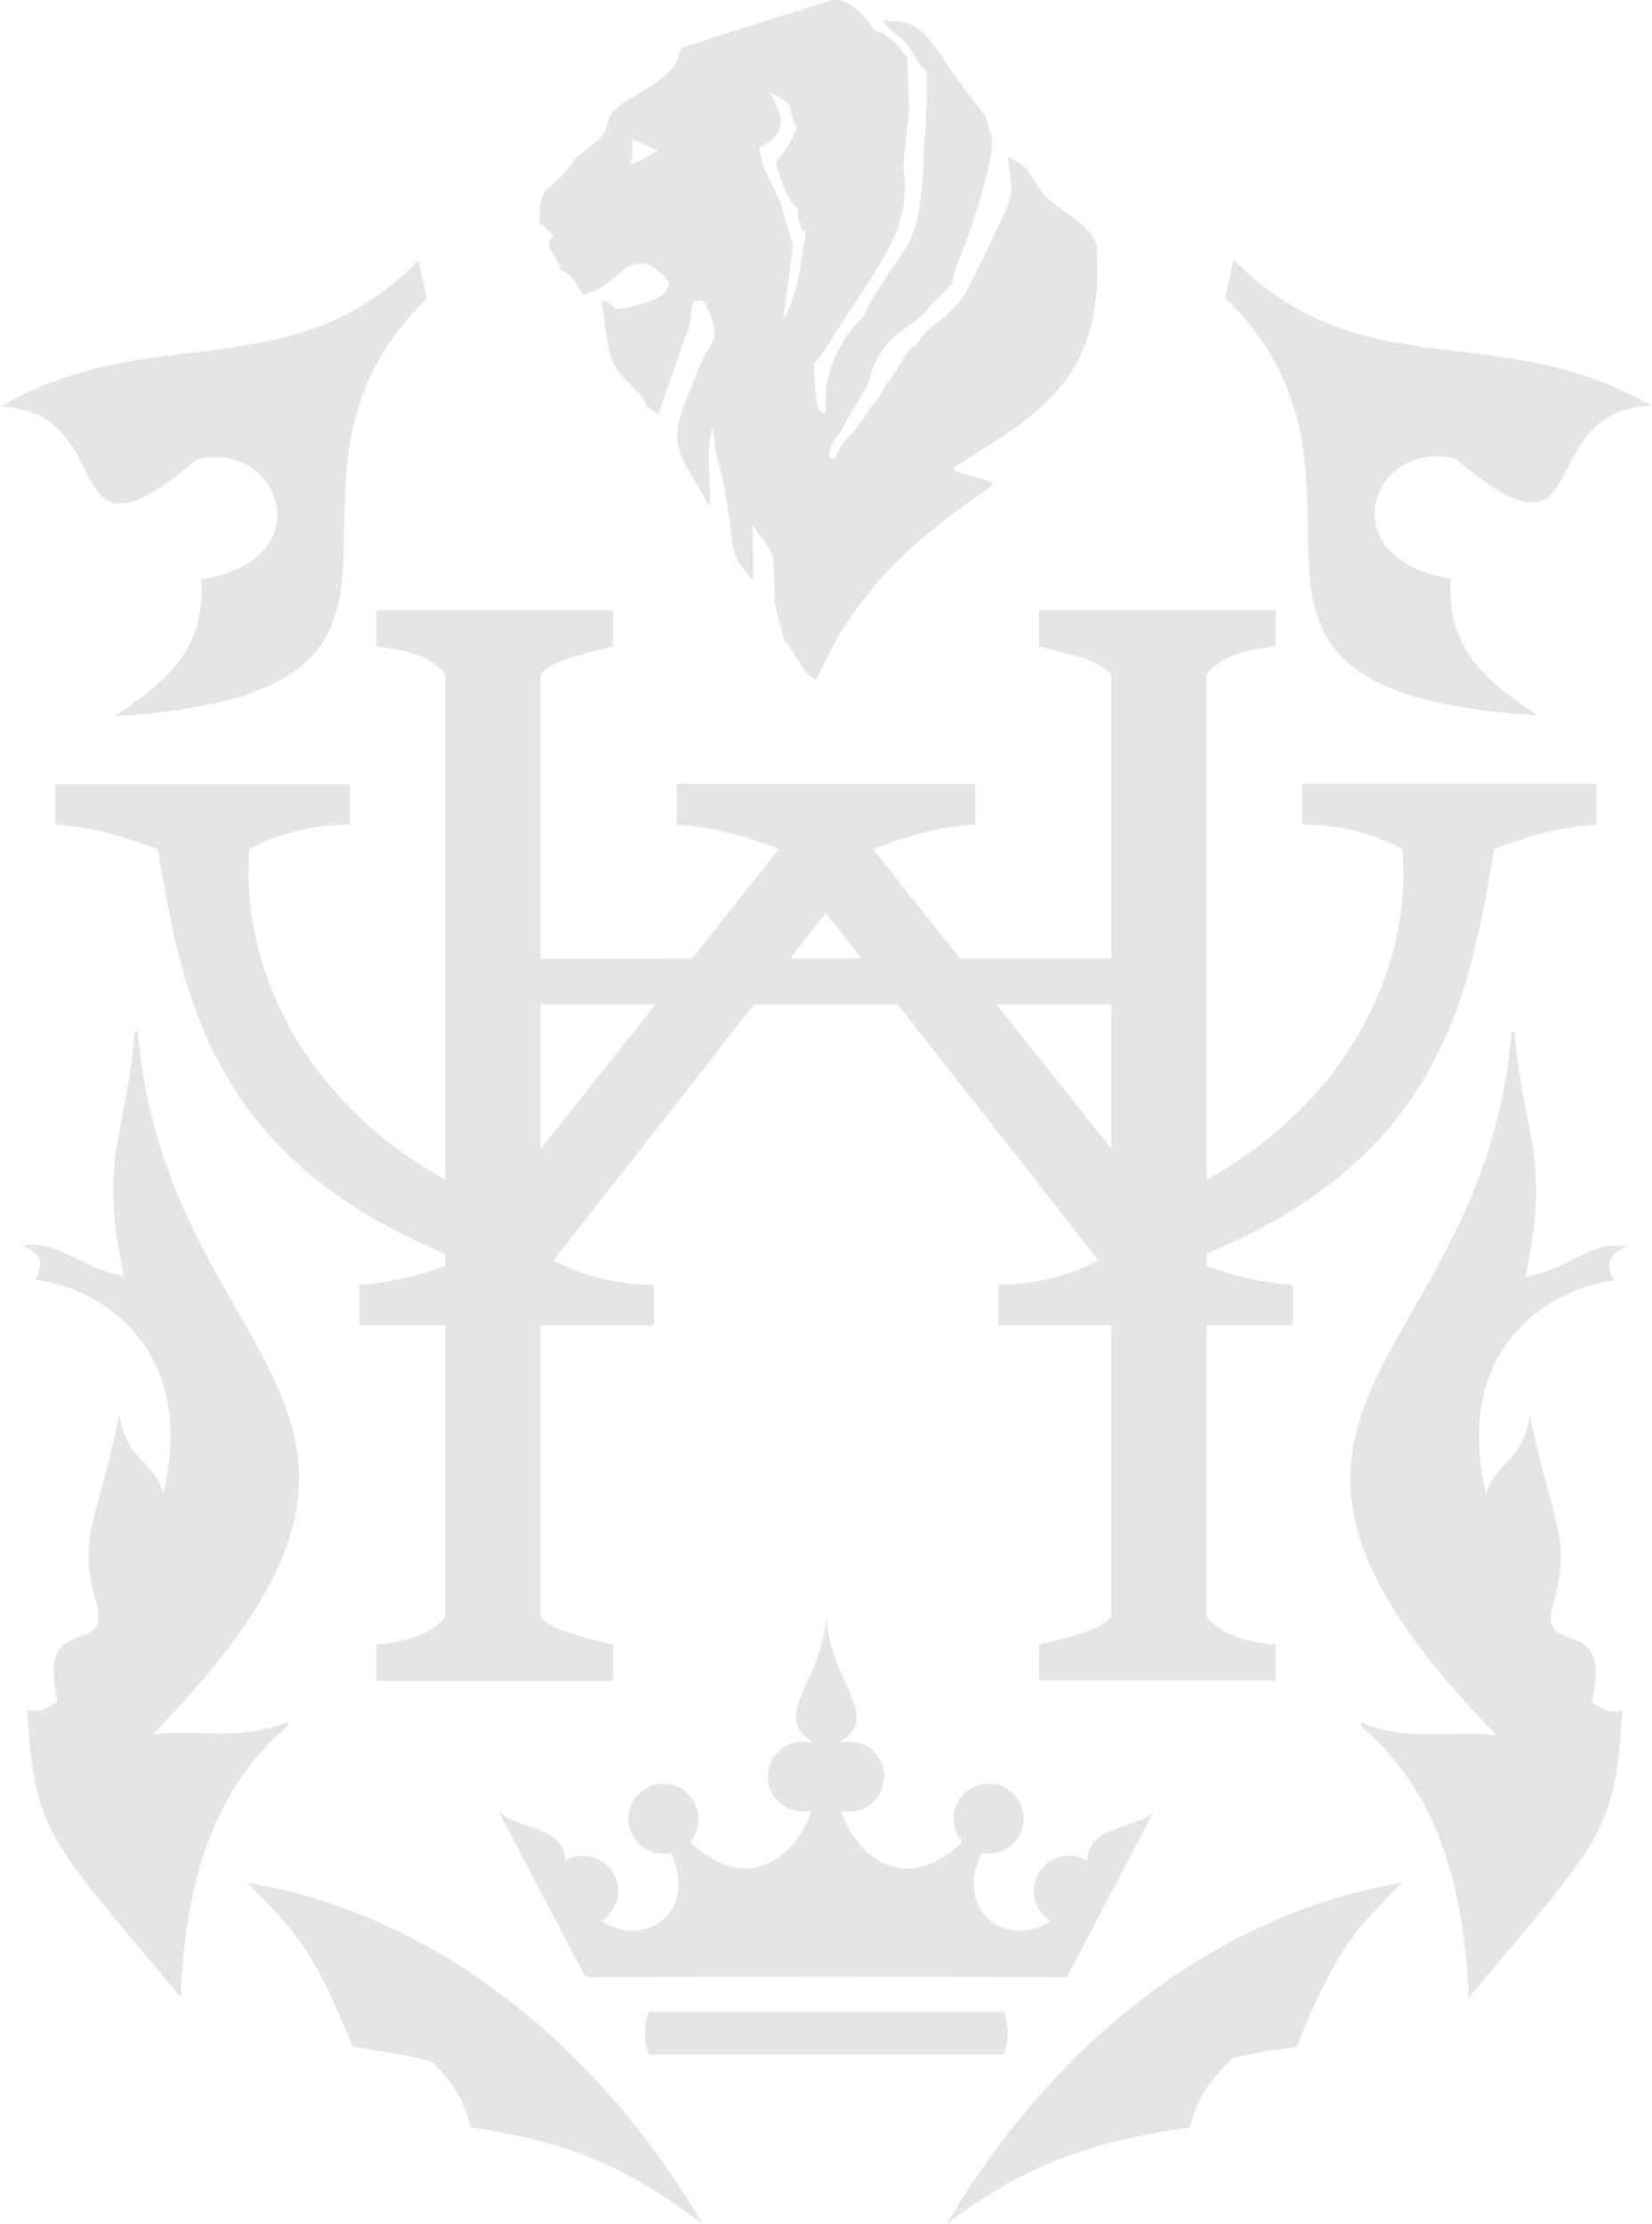 <?xml version="1.0" encoding="UTF-8"?>
<!DOCTYPE svg PUBLIC "-//W3C//DTD SVG 1.1//EN" "http://www.w3.org/Graphics/SVG/1.1/DTD/svg11.dtd">
<!-- Creator: CorelDRAW 2017 -->
<svg xmlns="http://www.w3.org/2000/svg" xml:space="preserve" width="77.461mm" height="104.272mm" version="1.1" style="shape-rendering:geometricPrecision; text-rendering:geometricPrecision; image-rendering:optimizeQuality; fill-rule:evenodd; clip-rule:evenodd"
viewBox="0 0 111061 149502"
 xmlns:xlink="http://www.w3.org/1999/xlink">
 <defs>
  <style type="text/css">
   <![CDATA[
    .fil0 {fill:#e5e5e5}
   ]]>
  </style>
 </defs>
 <g id="Слой_x0020_1">
  <path class="fil0" d="M36333 45353l-6392 0 0 63294 6392 0 0 -63294zm4872 65204c-2170,-578 -4125,-942 -4872,-1910 -2131,0 -4262,0 -6392,0 -961,1358 -3031,1731 -4638,1910l0 2416 15902 0 0 -2416zm0 -67112c-2170,578 -4125,940 -4872,1908 -2131,0 -4262,0 -6392,0 -961,-1358 -3031,-1730 -4638,-1908l0 -2417 15902 0 0 2417zm14315 20987l-19187 5 0 3079 19187 -6 0 -3079zm19208 -19084l6392 0 0 63294 -6392 0 0 -63294zm-4872 65204c2169,-578 4125,-942 4872,-1910 2131,0 4261,0 6392,0 961,1357 3031,1731 4638,1910l0 2417 -15902 0 0 -2417zm0 -67112c2169,578 4125,939 4872,1908 2131,0 4261,0 6392,0 961,-1358 3031,-1730 4638,-1908l0 -2416 -15902 0 0 2416zm-14336 20992l19208 0 0 3079 -19208 0 0 -3079z"/>
  <path class="fil0" d="M23522 52700l-19799 0c0,910 0,1819 0,2728 3058,216 4926,957 6892,1640 2055,-1 4110,-2 6165,-2 2204,-1156 4456,-1637 6742,-1637l0 -2728zm31998 -14l-10026 5c0,910 0,1819 0,2728 3058,215 4926,957 6892,1639l3133 -4c0,0 0,-4368 0,-4368zm-11565 36394l-19799 0c0,-909 0,-1819 0,-2728 3058,-215 4926,-956 6892,-1639 2055,1 4110,1 6165,3 2204,1156 4456,1637 6742,1637l0 2728zm11565 -32026l-3133 4 -19019 23913 3846 3745 18307 -23359 0 -4303zm-38739 12c-2055,1 -4110,2 -6165,2 1666,9917 3566,21158 20432,27645l6165 3 -3846 -3745c-12856,-5396 -17294,-16015 -16587,-23905zm70758 -4370l19799 0c0,909 0,1819 0,2728 -3057,215 -4925,957 -6891,1639 -2055,-1 -4110,-1 -6165,-2 -2204,-1156 -4456,-1637 -6742,-1637l0 -2728zm-32018 -9l10046 0c0,909 0,1818 0,2728 -3057,215 -4926,956 -6892,1639l-3155 1c0,0 0,-4368 0,-4368zm11586 36389l19799 0c0,-909 0,-1819 0,-2728 -3057,-215 -4926,-956 -6892,-1640 -2055,1 -4110,2 -6165,3 -2204,1155 -4456,1637 -6742,1637l0 2728zm-11586 -32021l3155 -1 19018 23913 -3845 3745 -18328 -23354 0 -4303zm38761 7c2055,1 4110,1 6165,2 -1666,9917 -3566,21158 -20433,27645l-6165 3 3845 -3745c12857,-5396 17294,-16014 16587,-23905z"/>
  <path class="fil0" d="M66458 119886c1302,0 2357,1055 2357,2357 0,1302 -1055,2357 -2357,2357 -1302,0 -2356,-1055 -2356,-2357 0,-1302 1055,-2357 2356,-2357z"/>
  <path class="fil0" d="M57084 117051c1302,0 2357,1055 2357,2357 0,1302 -1055,2357 -2357,2357 -584,0 -1119,-212 -1530,-564 0,0 2,-3587 2,-3587 412,-351 945,-563 1529,-563z"/>
  <path class="fil0" d="M71856 124739c1302,0 2357,1055 2357,2357 0,1301 -1055,2357 -2357,2357 -1302,0 -2357,-1056 -2357,-2357 0,-1302 1055,-2357 2357,-2357z"/>
  <path class="fil0" d="M55544 108550c-208,4625 -4040,6911 -624,8730 -91,1287 -182,2573 -272,3859 -217,2177 -3592,7140 -8310,2613l-1246 764c2089,4478 -2524,6734 -5131,4196 -686,-984 -1371,-1969 -2057,-2953 685,-3063 -2917,-2657 -4376,-3985l5832 11111 16184 -15 0 -24320zm0 0c208,4625 4040,6911 624,8730 91,1287 182,2573 273,3859 216,2177 3591,7140 8309,2613l1246 764c-2089,4478 2524,6734 5131,4196 686,-984 1371,-1969 2057,-2953 -685,-3063 2917,-2657 4376,-3985l-5831 11111 -16184 -15 0 -24320z"/>
  <path class="fil0" d="M44603 119892c-1302,0 -2357,1055 -2357,2357 0,1302 1055,2357 2357,2357 1302,0 2357,-1055 2357,-2357 0,-1302 -1055,-2357 -2357,-2357z"/>
  <path class="fil0" d="M53976 117056c-1302,0 -2357,1055 -2357,2357 0,1302 1055,2357 2357,2357 584,0 1119,-212 1530,-564 0,0 -2,-3587 -2,-3587 -411,-350 -945,-562 -1529,-562z"/>
  <path class="fil0" d="M39205 124744c-1301,0 -2357,1055 -2357,2356 0,1302 1055,2358 2357,2358 1302,0 2357,-1055 2357,-2358 0,-1301 -1055,-2356 -2357,-2356z"/>
  <path class="fil0" d="M55552 135211c-3976,0 -7951,0 -11927,0 -331,883 -399,1845 0,2884l11927 0 0 -2884zm0 0c3975,0 7951,0 11926,0 332,883 400,1845 0,2884l-11926 0 0 -2884z"/>
  <path class="fil0" d="M31635 142983c-455,-2061 -1496,-3363 -2886,-4665 6284,1117 11511,4649 18497,11184 -6472,-4979 -11029,-5768 -15611,-6519z"/>
  <path class="fil0" d="M80015 142978c456,-2062 1496,-3363 2886,-4665 -5450,712 -13004,3868 -19263,11183 6472,-4979 11794,-5768 16376,-6518z"/>
  <path class="fil0" d="M94273 126541c-12705,2118 -23618,11017 -30634,22956 8116,-6931 12240,-10242 22656,-11795l874 -112c2602,-6450 3761,-7717 7103,-11049z"/>
  <path class="fil0" d="M101832 69377c489,6842 2481,8185 727,16428 2989,-467 4186,-2395 6785,-2043 -1136,577 -1493,1115 -836,2317 -4282,485 -10941,4516 -8597,14355 536,-2107 2533,-2167 2933,-5346 1622,7832 2873,8119 1498,12966 -770,3480 4117,187 2661,6358 675,454 1341,801 2055,554 -506,8277 -1230,8452 -10318,19323 -358,-10122 -3614,-15174 -7225,-18242l0 -280c3213,1393 6284,469 9098,867 -21750,-22242 -907,-24387 1010,-47256l209 0z"/>
  <path class="fil0" d="M82921 17450c8756,8808 17669,3820 28140,9822 -8293,259 -3529,11742 -13186,3583 -5569,-1493 -8683,6679 -339,8032 -402,5093 3092,7301 5808,9198 -26010,-1637 -7899,-15278 -20968,-28062 182,-857 364,-1715 546,-2572z"/>
  <path class="fil0" d="M16611 126546c12706,2118 23619,11017 30635,22956 -8117,-6931 -12241,-10242 -22656,-11794l-874 -112c-2601,-6450 -3761,-7717 -7104,-11049z"/>
  <path class="fil0" d="M9053 69324c-489,6841 -2481,8185 -728,16427 -2989,-467 -4185,-2395 -6784,-2043 1136,577 1493,1115 836,2317 4282,485 10941,4516 8597,14355 -536,-2107 -2534,-2168 -2933,-5346 -1622,7832 -2872,8119 -1498,12967 770,3479 -4117,187 -2661,6357 -675,454 -1341,801 -2055,554 506,8277 1230,8452 10318,19323 358,-10123 3614,-15174 7225,-18242l0 -280c-3213,1393 -6285,469 -9099,867 21750,-22242 907,-24387 -1010,-47255l-209 0z"/>
  <path class="fil0" d="M28140 17514c-8757,8808 -17669,3819 -28140,9821 8293,259 3529,11742 13186,3583 5569,-1493 8683,6679 339,8031 402,5093 -3092,7302 -5808,9198 26009,-1637 7899,-15278 20968,-28061 -182,-858 -364,-1715 -545,-2572z"/>
  <path class="fil0" d="M42323 11083c250,-809 193,-593 178,-1723l1695 746c-646,400 -1153,730 -1873,977zm4205 -8105c-1779,569 203,857 -2739,2794 -678,447 -1141,674 -1769,1084 -2077,1359 -181,1455 -2574,3175 -1006,723 -652,553 -1406,1461 -1364,1644 -1791,982 -1757,3525 14,12 298,180 457,315l469 487c1712,826 2348,-1348 2749,-1726l3241 -2327c25,-11 96,-40 124,-49 4,-1 2023,24 927,-1015 99,10 236,-35 287,81l713 173c893,63 927,-932 1304,-1393 41,-50 94,-117 140,-163l2855 -1999c403,-135 408,-11 1159,-348 -6,-506 -243,-567 37,-992 695,-1053 607,-632 1928,-281 -582,-433 -1620,-693 -661,-1327 663,-438 1674,-172 2098,-221 951,-110 1140,-1152 2091,-985 531,93 220,920 278,241 903,-632 647,-1099 2281,-1479 -522,-857 -1860,-2507 -3279,-1866l-8955 2834zm-9319 12842c-771,727 210,1273 512,2351 818,347 1086,1025 1473,1672l840 -989c-625,-415 -162,529 -303,-358 -83,-525 -258,-111 192,-522 -36,-22 -117,-47 -126,-6 -1,1 -239,70 -416,-298 -28,-58 663,-1120 -471,-683 927,-314 1216,343 1687,676 31,-69 101,-241 121,-192l615 -855c1078,-1190 3234,-885 4039,-1569l3611 -3853c923,113 369,502 1117,336 655,-146 318,-405 1187,-370l-241 -1244c2079,-888 1505,-2403 682,-3707 2045,886 1016,1092 1876,2351l334 20c1487,37 2323,-414 3571,-1163l349 -195c45,-30 117,-72 159,-105 420,-325 -87,182 530,-572 40,-49 88,-124 129,-173l1275 -1616c1044,-891 -18,489 1039,-870 -703,-914 -1217,-1581 -2231,-1876 -1634,380 -1378,847 -2281,1479 -58,679 253,-148 -278,-241 -952,-167 -1140,875 -2091,985 -424,49 -1436,-217 -2098,221 -959,634 79,894 661,1327 -1321,-351 -1233,-772 -1928,281 -280,425 -43,486 -37,992 -751,337 -756,213 -1159,348l-2855 1999c-46,46 -98,113 -140,163 -377,461 -410,1457 -1304,1393l-713 -173c-52,-116 -189,-71 -287,-81 1096,1039 -923,1014 -927,1015 -28,9 -99,38 -124,49l-3241 2327c-401,378 -1038,2551 -2749,1726zm16967 -195c-430,2214 -415,4004 -1537,5879l681 -4994 -387 519c-493,824 -507,1230 -538,2139 93,-397 506,-219 -296,-251 -2045,-84 -1428,3085 -4347,1575l-405 -235c1405,3033 411,2113 -620,5167 1480,1239 4983,-943 5559,2634 227,-329 456,-111 119,-1589 513,-213 -235,-185 312,5l295 137c28,12 108,67 167,88 213,-924 509,-847 939,-1310l620 -969c587,-601 1352,-1967 1933,-2842 623,-937 1284,-1909 1944,-2959 1426,-2267 2588,-4235 2100,-7509l-457 557c-51,-76 -102,-178 -131,-244l-297 -724c-79,-251 -71,-432 -107,-683 290,424 136,514 52,1401l-811 -467 204 1619c-1206,-32 -990,145 -1764,997 -1515,1669 -518,661 -1132,452 -373,-126 284,-830 -457,166 -638,859 -104,658 -876,1047 -34,17 -123,28 -156,43 -678,288 -176,-503 -606,351zm-9157 3346c-336,1062 -870,1162 -2297,1552 -2147,586 -911,-53 -2280,-298 175,1056 367,3306 764,4142 533,1123 2179,2133 2203,2892l837 591 2159 -6119c178,-1386 -43,-1681 944,-1475l405 235c2919,1510 2301,-1658 4347,-1575 802,33 389,-146 296,251 31,-908 44,-1315 538,-2139l387 -519 -870 -2929 -947 904c-259,276 -317,388 -647,704l-299 264c-43,41 -112,92 -155,133l-760 988c127,-216 371,379 17,-662 -251,-737 -12,-204 -450,-674l-1410 2331c-1423,-647 478,-1279 -2781,1401zm17119 -9490c-88,2139 -123,5345 -1104,6963 -816,1346 -2537,3565 -2970,4852l1162 -359c19,-2 93,-9 112,-10l540 -27c1340,-12 162,-162 2033,-1283 1963,-1176 567,-748 1512,-1838 486,-560 -172,-108 422,-239 42,-9 141,-1 181,-5 63,-5 307,49 401,53 698,-1614 2468,-6854 2250,-8403l-470 -1461c-558,360 -762,1187 -969,1481 -369,527 -1378,616 -2208,1725 -707,945 163,-880 -275,503 -357,1126 -264,9 29,530 -5,-350 19,-1014 -65,-1324 -323,-1188 -90,-550 -583,-1156zm-22943 10362c1790,-523 2027,-1361 3090,-1915 1425,-741 2096,520 2734,1042 3259,-2680 1358,-2048 2781,-1401l1410 -2331c438,471 199,-62 450,674 354,1041 110,446 -17,662l760 -988c43,-41 112,-93 155,-133l299 -264c329,-316 388,-428 647,-704l947 -904 -1162 -2421c-869,-35 -533,224 -1187,370 -748,167 -194,-223 -1117,-336l-3611 3853c-805,684 -2962,378 -4039,1569l-615 855c-20,-48 -90,123 -121,192 -470,-333 -760,-990 -1687,-676 1134,-437 442,625 471,683 177,368 416,299 416,298 9,-41 90,-16 126,6 -450,411 -275,-3 -192,522 141,887 -322,-57 303,358l-840 989zm14412 -11283c-425,918 -861,1741 -1454,2328 253,1011 762,2555 1490,3168l-457 -754c2573,-554 1070,-1239 2376,-2270 1211,-955 1333,971 5564,-3603l-133 -3544c-1058,1359 5,-21 -1039,870l-1275 1616c-40,50 -89,124 -129,173 -617,754 -110,247 -530,572 -42,32 -115,74 -159,105l-349 195c-1249,749 -2085,1200 -3571,1163l-334 -20zm-1320 19497c53,3041 -1149,3964 -3694,4131l465 2786c963,137 1077,18 1552,250 -281,-1178 -328,-1442 505,-2209l326 -251c1086,-741 2053,-547 2808,-1738 35,88 138,105 176,219 463,1375 -658,-463 543,259l122 -665c116,-660 56,-25 657,23 -74,-821 399,-1317 737,-1842 462,-719 571,-1105 1059,-1758l-2012 376c-794,739 -802,-2548 -791,-3219l-620 969c-431,463 -726,386 -939,1310 -59,-21 -140,-75 -167,-88l-295 -137c-547,-190 201,-218 -312,-5 337,1477 107,1260 -119,1589zm9231 -4782c-539,186 -63,-145 -532,439 -195,243 -158,253 -324,529 -308,511 -442,710 -799,1240 331,2060 1090,469 1629,3018 221,1041 -137,649 374,1118l282 -124c946,-750 669,-287 845,-1320l-15 -2480 1458 16 191 -412c739,-918 -148,-380 931,-1214 1968,-1520 6673,-4517 1808,-3553 -664,132 -1905,1164 -2714,1792l-1393 813c-1321,541 -1076,377 -1741,138zm-7874 -9219c9,445 -64,403 66,802 479,1461 -35,148 467,767 430,-854 -72,-63 606,-351 34,-15 122,-25 156,-43 772,-389 238,-189 876,-1047 742,-997 85,-292 457,-166 615,209 -383,1216 1132,-452 774,-853 558,-1029 1764,-997l-204 -1619 811 467c84,-887 238,-977 -52,-1401 36,251 28,433 107,683l297 724c29,66 80,168 131,244l457 -557 410 -3679c-4231,4574 -4354,2648 -5564,3603 -1306,1031 196,1715 -2376,2270l457 754zm11245 5695c1396,268 916,-147 2679,-1533l1056 -905c39,-42 89,-115 130,-157l938 -647 168 -1870c27,93 94,437 118,498 269,666 -131,-226 165,362l228 367c712,-1490 -486,440 243,-1482 52,302 81,753 168,1036 303,987 2289,1010 2946,1713 428,-1753 -2773,-3015 -3625,-4150 -1050,-1400 -831,-1795 -2386,-2449 444,2676 454,2437 -688,4845 -752,1586 -1361,2875 -2140,4370zm-6824 1545c-843,679 -2196,2684 -2327,3969 472,950 -275,396 1129,501 214,16 1230,-54 1540,-49 503,-2307 1716,-3128 3080,-4124 1044,-762 815,-913 1716,-1705 1255,-1105 541,-716 1225,-2301 -94,-4 -339,-58 -401,-53 -40,3 -140,-5 -181,5 -594,132 64,-321 -422,239 -945,1090 450,662 -1512,1838 -1871,1121 -693,1270 -2033,1283l-540 27c-19,2 -93,8 -112,10l-1162 359zm6824 -1545c-272,373 -916,1181 -1585,1691 -909,692 -986,707 -1786,1834 665,239 420,402 1741,-138l1393 -813c810,-628 2050,-1660 2714,-1792 2920,-578 4678,822 6362,-3396 -657,-703 -2643,-727 -2946,-1713 -87,-284 -116,-734 -168,-1036 -728,1921 469,-8 -243,1482l-228 -367c-296,-588 104,304 -165,-362 -25,-61 -91,-405 -118,-498l-168 1870 -938 647c-40,41 -90,115 -130,157l-1056 905c-1763,1386 -1283,1801 -2679,1533zm-18892 7450c844,18 2580,-27 3333,97 1429,235 1248,754 1133,2180l-2291 1179 420 1531c2545,-167 3747,-1089 3694,-4131 -575,-3577 -4078,-1395 -5559,-2634l-731 1778zm2175 3456l2291 -1179c115,-1426 295,-1945 -1133,-2180 -753,-124 -2489,-78 -3333,-97 -1157,3154 45,3656 1682,6853 217,-1440 -337,-3215 223,-5413l271 2016zm14147 -25842c-35,1435 33,3116 -181,4666 492,606 260,-32 583,1156 84,310 60,974 65,1324 -293,-520 -385,596 -29,-530 438,-1382 -432,442 275,-503 829,-1109 1838,-1198 2208,-1725 206,-294 410,-1121 969,-1481 -333,-287 -2786,-3691 -3019,-4105 -398,699 -395,-46 -870,1197zm-3900 22726c547,183 959,-15 1082,977 39,316 -165,898 -368,1139 -644,761 -1587,497 -2605,347 -754,1462 -58,484 -782,858l-152 1170c704,-426 827,-484 1874,-429 174,9 618,63 776,129 848,355 226,-327 677,636 1045,-1001 380,-1004 1901,-1505 13,-548 -210,-98 224,-657 373,-480 312,-341 821,-589 -511,-469 -154,-77 -374,-1118 -539,-2548 -1298,-958 -1629,-3018 -544,714 -838,1447 -1444,2058zm-7810 7683c284,571 1300,1786 1376,2225l407 -454c31,-55 107,-159 137,-223l150 -610c448,665 685,679 285,1718l943 -1075c-542,-2699 241,-790 356,-2365 183,-1745 206,-1561 704,-2936 -1201,-722 -80,1116 -543,-259 -38,-114 -142,-131 -176,-219 -755,1192 -1722,998 -2808,1738l-326 251c-833,767 -785,1031 -505,2209zm1376 2225l117 3179c1433,465 365,-165 1428,-150l336 50c155,-475 160,-419 304,-778 32,-80 131,-337 167,-420l198 -430c23,-52 63,-150 106,-219 166,775 332,968 688,1555l959 -3515 1 154 -2384 -71 -943 1075c399,-1038 162,-1053 -285,-1718l-150 610c-31,64 -107,167 -137,223l-407 454zm117 3179l612 2418c686,587 1193,2240 2161,2651l455 -5460c-357,-587 -522,-780 -688,-1555 -43,69 -83,167 -106,219l-198 430c-36,82 -135,340 -167,420 -144,359 -149,303 -304,778l-336 -50c-1064,-15 5,614 -1428,150zm2963 -5541l1386 -122c1146,-1008 521,-2076 2469,-2596 -450,-963 172,-281 -677,-636 -158,-66 -602,-119 -776,-129 -1047,-55 -1170,3 -1874,429l-529 3054zm7254 -30272c475,-1243 471,-499 870,-1197 -1650,-2382 -2200,-2088 -3844,-2258 551,882 978,871 1573,1568 598,701 628,1255 1401,1887zm-8412 31990l2384 71 160 -1912 -1386 122c-80,-61 -180,-129 -242,-177 -58,-45 -162,-124 -219,-169 -59,-46 -273,-233 -341,-301 -115,1576 -898,-334 -356,2365zm2620 -6801c1018,150 1961,414 2605,-347 204,-240 407,-823 368,-1139 -123,-992 -536,-794 -1082,-977 -246,454 -555,899 -899,1307 -564,666 -521,463 -992,1156zm-7471 4970c207,2164 201,2492 1578,4053l-26 -3803c-475,-233 -589,-113 -1552,-250zm6473 -7335l2012 -376 864 -1545c-310,-5 -1326,65 -1540,49 -1404,-105 -657,449 -1129,-501 -319,692 -200,1617 -207,2373zm-562 3865c-498,1375 -521,1191 -704,2936 68,67 282,255 341,301 56,45 161,124 219,169 63,49 163,117 242,177l529 -3054 152 -1170c-601,-48 -541,-683 -657,-23l-122 665zm8026 -3329c464,-618 1129,-1348 1443,-2464l-1458 -16 15 2480z"/>
  <path class="fil0" d="M73727 17136c-3790,1180 -21697,10012 -18853,28562 3142,-7268 8479,-10633 11771,-13017 663,-481 -3100,-839 -2479,-1264 4261,-2911 10144,-5163 9561,-14281z"/>
 </g>
</svg>

